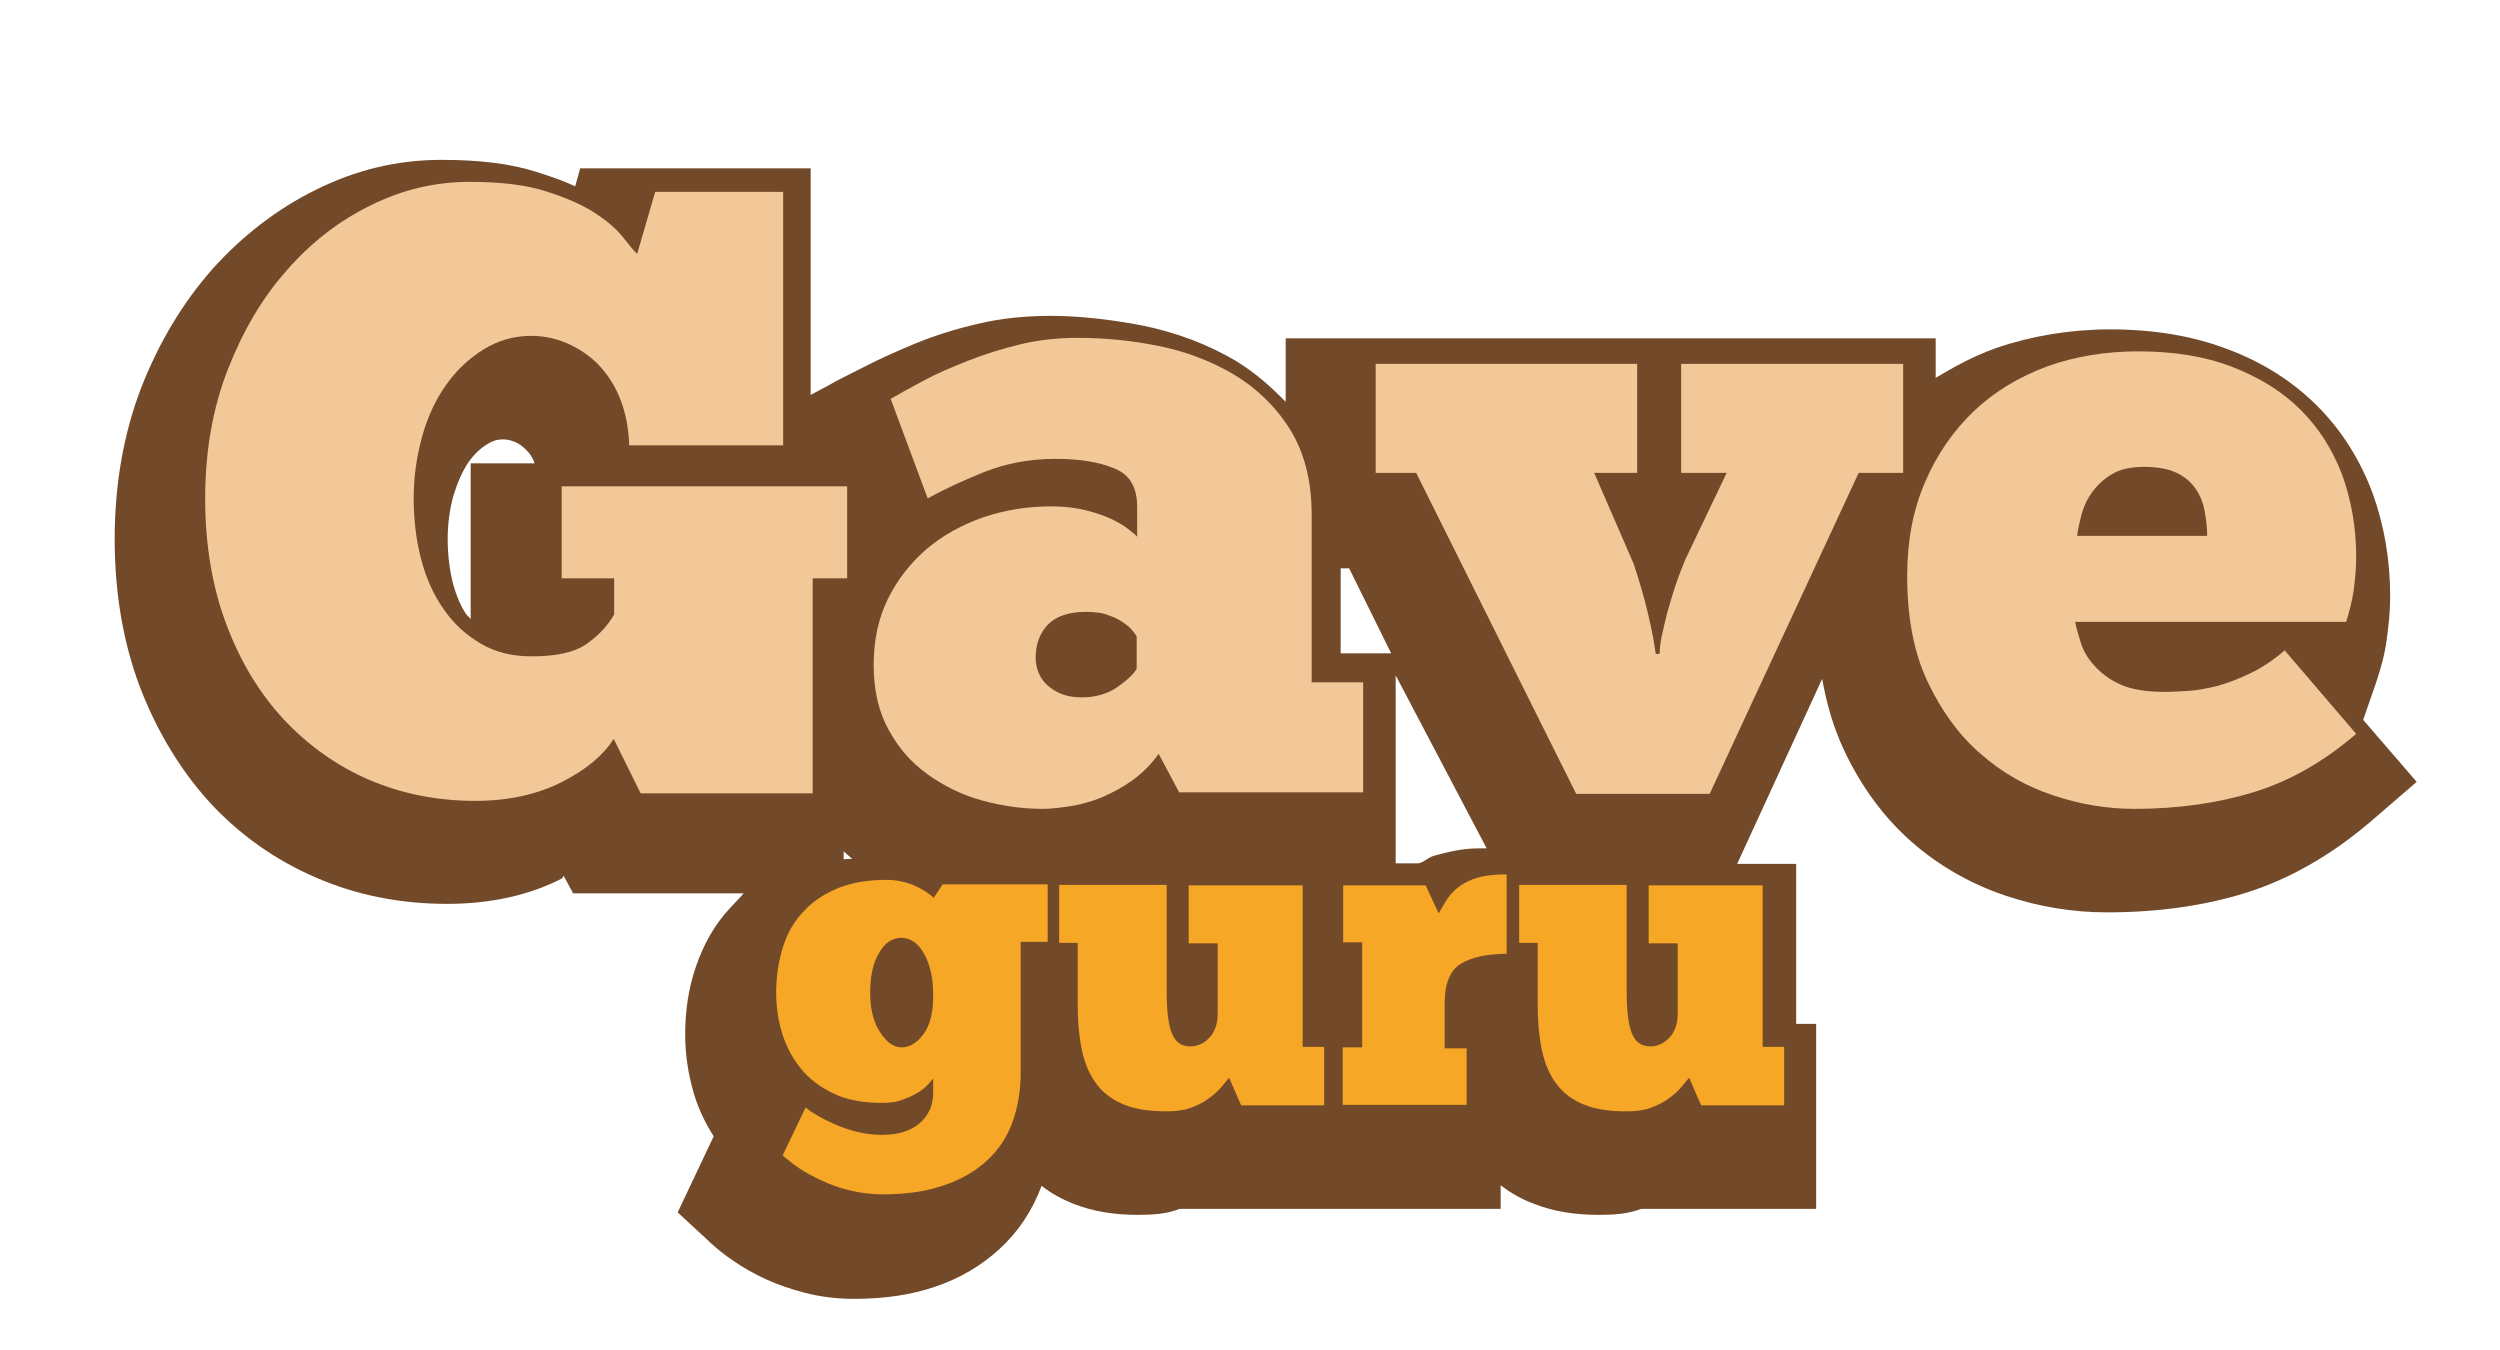 <?xml version="1.0" encoding="UTF-8" standalone="no"?>
<!-- Generator: Adobe Illustrator 19.2.1, SVG Export Plug-In . SVG Version: 6.00 Build 0)  -->

<svg
   xmlns:dc="http://purl.org/dc/elements/1.1/"
   xmlns:cc="http://creativecommons.org/ns#"
   xmlns:rdf="http://www.w3.org/1999/02/22-rdf-syntax-ns#"
   xmlns:svg="http://www.w3.org/2000/svg"
   xmlns="http://www.w3.org/2000/svg"
   xmlns:sodipodi="http://sodipodi.sourceforge.net/DTD/sodipodi-0.dtd"
   xmlns:inkscape="http://www.inkscape.org/namespaces/inkscape"
   version="1.1"
   id="Layer_1"
   x="0px"
   y="0px"
   viewBox="0 0 500 270"
   xml:space="preserve"
   inkscape:version="0.91 r13725"
   sodipodi:docname="gaveguru.text.logo.svg"
   width="500"
   height="270"><defs
     id="defs3643" /><sodipodi:namedview
     pagecolor="#ffffff"
     bordercolor="#666666"
     borderopacity="1"
     objecttolerance="10"
     gridtolerance="10"
     guidetolerance="10"
     inkscape:pageopacity="0"
     inkscape:pageshadow="2"
     inkscape:window-width="1547"
     inkscape:window-height="986"
     id="namedview3641"
     showgrid="false"
     inkscape:zoom="1.0518213"
     inkscape:cx="596.67698"
     inkscape:cy="145.31983"
     inkscape:window-x="123"
     inkscape:window-y="0"
     inkscape:window-maximized="0"
     inkscape:current-layer="g3523" /><style
     type="text/css"
     id="style3521">
	.st0{fill:#724929;}
	.st1{fill:#F3C898;}
	.st2{fill:#89562F;}
	.st3{fill:#FFFFFF;}
	.st4{fill:#353535;}
	.st5{fill:#FFE537;}
	.st6{fill:#F6A726;}
</style><g
     id="g3523"
     transform="translate(0,-290)"><path
       class="st0"
       d="m 472.634,433.972 2.6,-7.5 c 0.9,-2.7 1.7,-5.5 2.1,-8.5 0.4,-2.9 0.7,-5.8 0.7,-8.7 0,-7.3 -1.2,-14.2 -3.5,-20.6 -2.5,-6.7 -6.2,-12.6 -11.1,-17.5 -4.9,-4.9 -11,-8.8 -18.1,-11.4 -6.8,-2.6 -14.7,-3.9 -23.3,-3.9 -7.9,0 -15.7,1.3 -22.7,3.7 -4.3,1.5 -8.2,3.6 -12.2,6 l 0,-7.9 -130,0 0,12.7 c -3,-3.1 -6.1,-5.8 -9.8,-8.1 -5.7,-3.4 -12.1,-5.8 -19,-7.2 -6.3,-1.2 -12.5,-1.9 -18.4,-1.9 -4.9,0 -9.8,0.5 -14.4,1.6 -4.3,1 -8.5,2.3 -12.4,3.9 -3.6,1.5 -7,3 -9.9,4.5 -2.9,1.5 -5.7,2.8 -7.7,4 l -3.4,1.8 0,-45.3 -46.1,0 -1,3.6 c -2.3,-1.1 -4.9,-2 -7.8,-2.9 -5.3,-1.7 -11.5,-2.4 -19,-2.4 -8.7,0 -17.1,2 -25.1,6 -7.7,3.8 -14.7,9.2 -20.7,15.9 -5.9,6.7 -10.7,14.7 -14.2,23.7 -3.5,9.1 -5.3,19.3 -5.3,30.2 0,10.8 1.7,20.7 5,29.5 3.4,8.9 8.1,16.7 14,23.2 6,6.5 13.2,11.6 21.4,15.1 8.1,3.5 16.8,5.2 26.1,5.2 8.6,0 16.4,-1.7 23,-5.1 0.1,-0.1 0.2,-0.4 0.3,-0.5 l 1.9,3.5 34.1,0 c -0.9,1 -1.8,2 -2.7,2.9 -3.1,3.3 -5.4,7.4 -6.9,11.9 -1.4,4.1 -2.1,8.6 -2.1,13.4 0,4 0.6,7.9 1.7,11.7 0.9,3.1 2.3,6 4,8.7 l -7.2,15.2 6.7,6.2 c 1.3,1.2 2.8,2.4 4.6,3.6 1.9,1.3 4,2.5 6.4,3.6 2.4,1.1 5.1,2 7.8,2.7 3.1,0.8 6.4,1.2 9.8,1.2 6,0 11.4,-0.8 16.1,-2.4 5.1,-1.7 9.4,-4.3 13,-7.6 3.7,-3.4 6.5,-7.6 8.3,-12.4 0,-0.1 0,-0.1 0.1,-0.2 1.9,1.5 4.1,2.7 6.4,3.6 3.8,1.5 8,2.2 12.9,2.2 3,0 5.8,-0.2 8.3,-1.2 l 14.3,0 21.5,0 28.4,0 0,-4.7 c 2,1.5 4.2,2.8 6.7,3.7 3.8,1.5 8,2.2 13,2.2 3,0 5.8,-0.2 8.4,-1.2 l 35,0 0,-37 -4,0 0,-32 -11.8,0 17,-37 c 0.9,5.1 2.3,9.8 4.3,14.1 3.5,7.5 8.1,13.7 13.7,18.6 5.5,4.8 11.9,8.4 18.8,10.7 6.6,2.2 13.4,3.3 20.1,3.3 10.2,0 19.5,-1.3 27.8,-3.9 8.7,-2.7 17,-7.5 24.7,-14 l 9.5,-8.2 -10.7,-12.4 z m -378.5,-51.3 0,31.3 c 0,-0.3 -0.5,-0.7 -0.8,-1 -1.2,-1.7 -2,-3.7 -2.7,-6.1 -0.7,-2.8 -1.1,-5.8 -1.1,-9.1 0,-3 0.4,-6 1.2,-8.8 0.8,-2.6 1.8,-4.8 3,-6.6 1.1,-1.5 2.3,-2.7 3.8,-3.6 1,-0.6 1.9,-0.9 3.1,-0.9 0.8,0 1.6,0.2 2.3,0.5 0.8,0.3 1.6,0.9 2.3,1.6 0.6,0.6 1.2,1.3 1.6,2.5 0,0.1 0.1,0.2 0.1,0.2 l -12.8,0 z m 184.1,38 -10.1,0 0,-17 1.7,0 8.4,17 z m -109.5,39.6 c 0.6,0.5 1.1,1 1.7,1.5 -0.6,0 -1.1,0 -1.7,0.1 l 0,-1.6 z m 110.4,2.4 0,-37.6 18.2,34.6 -1.6,0 c -3.5,0 -6.4,0.8 -9,1.5 -1.1,0.3 -2.2,1.5 -3.2,1.5 l -4.4,0 z"
       id="path3619"
       inkscape:connector-curvature="0"
       style="fill:#724929" /><g
       id="g3621"
       transform="translate(-223.866,0.672)"><g
         id="g3623"><path
           class="st1"
           d="m 346.6,437.1 c -2,3.2 -5.4,6.1 -10.3,8.6 -4.9,2.5 -10.7,3.8 -17.4,3.8 -7.6,0 -14.6,-1.4 -21.2,-4.2 -6.5,-2.8 -12.2,-6.9 -17.1,-12.1 -4.9,-5.3 -8.7,-11.6 -11.5,-19.1 -2.8,-7.5 -4.2,-15.8 -4.2,-25.1 0,-9.4 1.5,-18 4.5,-25.7 3,-7.7 6.9,-14.4 11.9,-20 4.9,-5.6 10.5,-9.9 16.9,-13 6.3,-3.1 12.8,-4.6 19.6,-4.6 6.2,0 11.3,0.6 15.3,1.9 4,1.3 7.3,2.7 9.7,4.3 2.5,1.6 4.3,3.2 5.6,4.8 1.3,1.6 2.2,2.8 2.9,3.4 l 3.6,-12.4 25.6,0 0,50.7 -30.8,0 c -0.1,-3.4 -0.7,-6.5 -1.8,-9.3 -1.1,-2.8 -2.6,-5 -4.4,-6.9 -1.8,-1.8 -3.9,-3.2 -6.2,-4.2 -2.3,-1 -4.7,-1.5 -7.2,-1.5 -3.4,0 -6.6,0.9 -9.5,2.7 -2.9,1.8 -5.4,4.1 -7.5,7.1 -2.1,2.9 -3.7,6.4 -4.8,10.3 -1.1,4 -1.7,8.1 -1.7,12.3 0,4.4 0.5,8.5 1.5,12.3 1,3.8 2.5,7.2 4.6,10.1 2,2.9 4.5,5.1 7.4,6.8 2.9,1.7 6.3,2.5 10.1,2.5 4.9,0 8.6,-0.8 11,-2.5 2.4,-1.7 4.2,-3.6 5.5,-5.9 l 0,-7.2 -10.5,0 0,-18.4 57.1,0 0,18.4 -6.9,0 0,43 -34.4,0 -5.4,-10.9 z"
           id="path3625"
           inkscape:connector-curvature="0"
           style="fill:#f3c898" /><path
           class="st1"
           d="m 402,369.1 c 1.7,-1 3.9,-2.2 6.5,-3.6 2.6,-1.4 5.6,-2.7 8.9,-4 3.3,-1.3 6.8,-2.4 10.5,-3.3 3.7,-0.9 7.6,-1.3 11.6,-1.3 5.2,0 10.5,0.5 16,1.6 5.5,1.1 10.5,3 15.1,5.7 4.5,2.7 8.3,6.3 11.2,10.9 2.9,4.6 4.4,10.3 4.4,17.2 l 0,33.5 10.3,0 0,22 -36.8,0 -4.1,-7.7 c -1.6,2.2 -3.4,4 -5.4,5.4 -2,1.4 -4.1,2.5 -6.2,3.4 -2.1,0.8 -4.2,1.4 -6.3,1.7 -2.1,0.3 -3.8,0.5 -5.3,0.5 -4.1,0 -8.2,-0.6 -12.2,-1.7 -4,-1.1 -7.6,-2.9 -10.8,-5.2 -3.2,-2.3 -5.8,-5.2 -7.8,-8.9 -2,-3.6 -3,-7.9 -3,-13 0,-4.8 0.9,-9.2 2.8,-13.1 1.9,-3.9 4.5,-7.2 7.7,-10 3.3,-2.8 7.1,-4.9 11.4,-6.4 4.4,-1.5 8.9,-2.2 13.8,-2.2 2.5,0 4.8,0.3 6.8,0.8 2,0.5 3.7,1.1 5.2,1.8 1.4,0.7 2.6,1.4 3.4,2.1 0.9,0.7 1.4,1.1 1.6,1.4 l 0,-6 c 0,-3.9 -1.5,-6.5 -4.6,-7.7 -3.1,-1.3 -7,-1.9 -11.7,-1.9 -5.2,0 -9.9,0.9 -14.2,2.6 -4.3,1.7 -8.1,3.5 -11.4,5.3 L 402,369.1 Z m 38.2,59.7 c 2.6,0 4.9,-0.6 6.9,-1.9 1.9,-1.3 3.3,-2.5 4.1,-3.8 l 0,-6.5 c -0.1,-0.2 -0.4,-0.6 -0.8,-1.1 -0.4,-0.5 -1,-1.1 -1.8,-1.6 -0.8,-0.6 -1.8,-1.1 -3,-1.5 -1.2,-0.5 -2.7,-0.7 -4.6,-0.7 -3.4,0 -6,0.9 -7.6,2.6 -1.6,1.7 -2.4,3.9 -2.4,6.5 0,2.4 0.9,4.4 2.6,5.8 1.8,1.5 3.9,2.2 6.6,2.2 z"
           id="path3627"
           inkscape:connector-curvature="0"
           style="fill:#f3c898" /><path
           class="st1"
           d="m 555.8,420.1 c 0,-0.9 0.1,-2.1 0.4,-3.5 0.3,-1.4 0.7,-3 1.1,-4.7 0.5,-1.7 1,-3.5 1.6,-5.3 0.6,-1.8 1.3,-3.6 2,-5.3 l 8.3,-17.4 -9.1,0 0,-21.8 44.4,0 0,21.8 -8.9,0 -29.8,64.2 -26.7,0 -32,-64.2 -8.1,0 0,-21.8 52.3,0 0,21.8 -8.6,0 7.9,18.2 c 1.1,3.3 2.1,6.7 2.9,10.1 0.8,3.4 1.3,6.1 1.5,7.9 l 0.8,0 z"
           id="path3629"
           inkscape:connector-curvature="0"
           style="fill:#f3c898" /><path
           class="st1"
           d="m 695.1,436.1 c -6.4,5.5 -13.2,9.4 -20.3,11.6 -7.1,2.2 -15.1,3.4 -24.1,3.4 -5.4,0 -10.8,-0.9 -16.2,-2.7 -5.4,-1.8 -10.2,-4.5 -14.5,-8.3 -4.3,-3.7 -7.8,-8.5 -10.6,-14.4 -2.8,-5.9 -4.1,-13 -4.1,-21.2 0,-7 1.2,-13.3 3.6,-18.8 2.4,-5.6 5.7,-10.3 9.8,-14.2 4.1,-3.9 9,-6.8 14.6,-8.9 5.6,-2 11.7,-3 18.2,-3 7.1,0 13.4,1 18.8,3.1 5.4,2.1 10,4.9 13.7,8.6 3.7,3.7 6.4,8 8.3,13 1.8,5 2.8,10.4 2.8,16.3 0,2.3 -0.2,4.6 -0.5,6.8 -0.3,2.2 -0.9,4.3 -1.5,6.3 l -54.2,0 c 0.2,1.1 0.6,2.5 1.1,4.1 0.5,1.6 1.4,3.2 2.7,4.6 1.3,1.5 3,2.8 5.2,3.8 2.2,1 5.1,1.5 8.8,1.5 1.5,0 3.1,-0.1 4.9,-0.2 1.8,-0.1 3.7,-0.5 5.8,-1 2.1,-0.6 4.2,-1.4 6.5,-2.5 2.3,-1.1 4.6,-2.6 6.9,-4.6 l 14.3,16.7 z m -42.5,-53.4 c -2.6,0 -4.8,0.5 -6.4,1.5 -1.7,1 -3,2.3 -4,3.7 -1,1.4 -1.7,3 -2.1,4.6 -0.4,1.6 -0.7,2.9 -0.8,4 l 26,0 c 0,-1.6 -0.2,-3.2 -0.5,-4.9 -0.3,-1.7 -0.9,-3.2 -1.8,-4.5 -0.9,-1.3 -2.1,-2.4 -3.8,-3.2 -1.6,-0.8 -3.9,-1.2 -6.6,-1.2 z"
           id="path3631"
           inkscape:connector-curvature="0"
           style="fill:#f3c898" /></g><path
         class="st6"
         d="m 385,510.8 c 0.5,0.5 1.3,1 2.3,1.6 1,0.6 2.2,1.2 3.6,1.8 1.3,0.6 2.8,1.1 4.4,1.5 1.6,0.4 3.3,0.6 5,0.6 2,0 3.6,-0.3 4.9,-0.8 1.3,-0.5 2.3,-1.2 3.1,-2 0.8,-0.8 1.3,-1.7 1.7,-2.6 0.3,-1 0.5,-1.9 0.5,-2.9 l 0,-3 c -0.3,0.4 -0.7,0.9 -1.3,1.5 -0.6,0.6 -1.3,1.1 -2.2,1.6 -0.9,0.5 -1.8,0.9 -3,1.3 -1.1,0.4 -2.4,0.5 -3.8,0.5 -3.8,0 -7.1,-0.6 -9.7,-1.9 -2.7,-1.3 -4.8,-2.9 -6.5,-5 -1.7,-2.1 -2.9,-4.4 -3.7,-7 -0.8,-2.6 -1.2,-5.3 -1.2,-8.1 0,-3.4 0.5,-6.5 1.4,-9.3 0.9,-2.8 2.3,-5.2 4.2,-7.1 1.8,-2 4.2,-3.5 6.9,-4.6 2.8,-1.1 6,-1.6 9.6,-1.6 1.9,0 3.8,0.4 5.5,1.1 1.7,0.8 3,1.6 3.9,2.5 l 1.8,-2.7 21,0 0,11.5 -5.4,0 0,26.3 c 0,3.6 -0.6,6.9 -1.7,9.9 -1.1,3 -2.8,5.5 -5.1,7.6 -2.3,2.1 -5.2,3.8 -8.6,4.9 -3.4,1.2 -7.5,1.8 -12.1,1.8 -2.4,0 -4.7,-0.3 -6.7,-0.8 -2.1,-0.5 -4,-1.2 -5.7,-2 -1.7,-0.8 -3.2,-1.6 -4.5,-2.5 -1.3,-0.9 -2.3,-1.7 -3.2,-2.5 l 4.6,-9.6 z m 12.9,-22.9 c 0,1.4 0.1,2.7 0.4,4 0.3,1.3 0.7,2.4 1.3,3.4 0.6,1 1.2,1.8 2,2.5 0.8,0.6 1.6,1 2.6,1 1.6,0 3.1,-0.9 4.4,-2.7 1.3,-1.8 1.9,-4.3 1.9,-7.5 0,-1.6 -0.1,-3.2 -0.4,-4.6 -0.3,-1.4 -0.7,-2.6 -1.3,-3.7 -0.6,-1.1 -1.2,-1.9 -2,-2.5 -0.8,-0.6 -1.7,-0.9 -2.6,-0.9 -1.9,0 -3.4,1 -4.5,3 -1.2,1.9 -1.8,4.6 -1.8,8 z"
         id="path3633"
         inkscape:connector-curvature="0"
         style="fill:#f6a726" /><path
         class="st6"
         d="m 435.9,466.3 21.3,0 0,21.2 c 0,3.8 0.3,6.6 1,8.4 0.7,1.8 1.9,2.7 3.7,2.7 1.5,0 2.8,-0.6 3.9,-1.8 1.1,-1.2 1.6,-2.8 1.6,-4.8 l 0,-14 -5.8,0 0,-11.6 22.8,0 0,32.3 4.3,0 0,11.7 -16.6,0 -2.4,-5.5 c -0.5,0.5 -1,1.2 -1.7,2 -0.7,0.8 -1.5,1.5 -2.5,2.2 -1,0.7 -2.1,1.3 -3.5,1.8 -1.4,0.5 -3,0.7 -4.8,0.7 -3.3,0 -6.2,-0.4 -8.4,-1.3 -2.3,-0.9 -4.1,-2.2 -5.5,-4 -1.4,-1.8 -2.4,-4 -3,-6.7 -0.6,-2.7 -0.9,-5.9 -0.9,-9.5 l 0,-12.2 -3.7,0 0,-11.6 z"
         id="path3635"
         inkscape:connector-curvature="0"
         style="fill:#f6a726" /><path
         class="st6"
         d="m 517.3,510.3 -24.9,0 0,-11.5 3.9,0 0,-21 -3.8,0 0,-11.4 16.5,0 2.6,5.6 c 0.6,-1.1 1.2,-2.1 1.8,-3 0.6,-0.9 1.5,-1.8 2.5,-2.5 1,-0.7 2.2,-1.3 3.7,-1.7 1.5,-0.4 3.3,-0.6 5.6,-0.6 l 0,15.9 c -4,0 -7.1,0.7 -9.2,2 -2.1,1.3 -3.2,3.9 -3.2,7.8 l 0,9.1 4.4,0 0,11.3 z"
         id="path3637"
         inkscape:connector-curvature="0"
         style="fill:#f6a726" /><path
         class="st6"
         d="m 527.9,466.3 21.3,0 0,21.2 c 0,3.8 0.3,6.6 1,8.4 0.7,1.8 1.9,2.7 3.7,2.7 1.5,0 2.8,-0.6 3.9,-1.8 1.1,-1.2 1.6,-2.8 1.6,-4.8 l 0,-14 -5.8,0 0,-11.6 22.8,0 0,32.3 4.3,0 0,11.7 -16.6,0 -2.4,-5.5 c -0.5,0.5 -1,1.2 -1.7,2 -0.7,0.8 -1.5,1.5 -2.5,2.2 -1,0.7 -2.1,1.3 -3.5,1.8 -1.4,0.5 -3,0.7 -4.8,0.7 -3.3,0 -6.2,-0.4 -8.4,-1.3 -2.3,-0.9 -4.1,-2.2 -5.5,-4 -1.4,-1.8 -2.4,-4 -3,-6.7 -0.6,-2.7 -0.9,-5.9 -0.9,-9.5 l 0,-12.2 -3.7,0 0,-11.6 z"
         id="path3639"
         inkscape:connector-curvature="0"
         style="fill:#f6a726" /></g></g></svg>